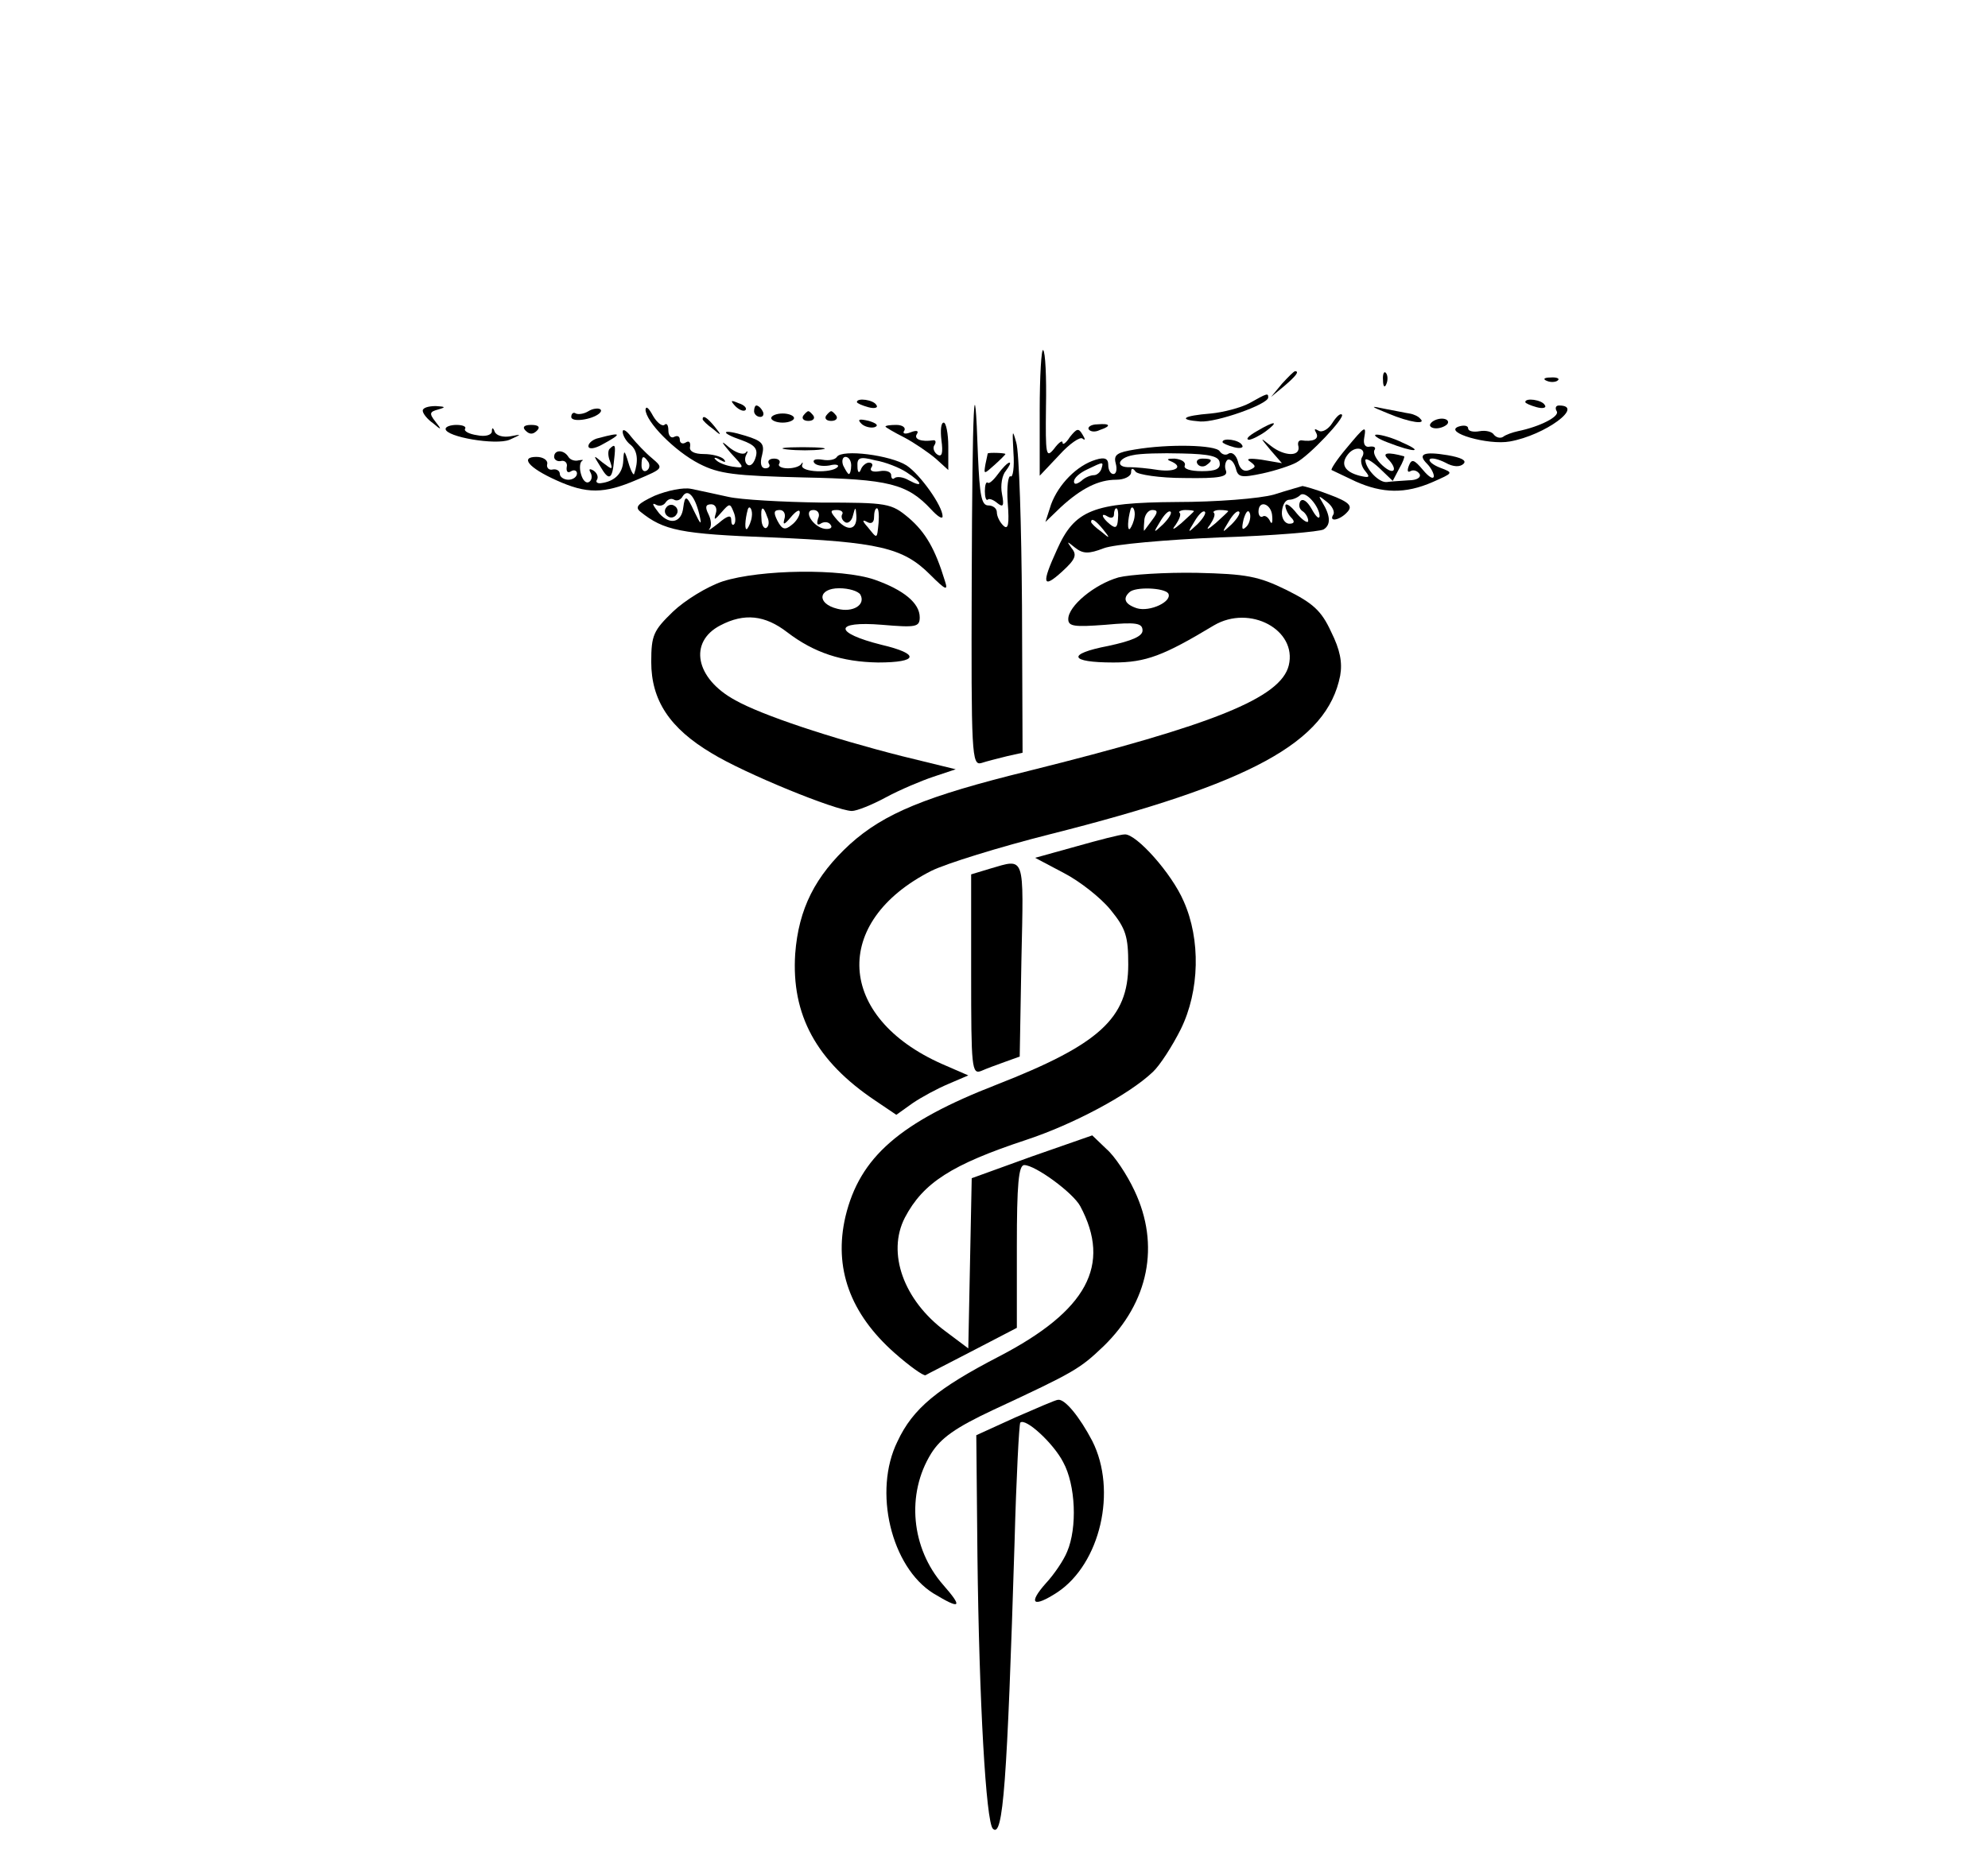 <?xml version="1.0" standalone="no"?>
<!DOCTYPE svg PUBLIC "-//W3C//DTD SVG 20010904//EN"
 "http://www.w3.org/TR/2001/REC-SVG-20010904/DTD/svg10.dtd">
<svg version="1.0" xmlns="http://www.w3.org/2000/svg"
 width="348pt" height="328pt" viewBox="0 0 348 328"
 preserveAspectRatio="xMidYMid meet">

<g transform="translate(0,328) scale(0.1,-0.1)"
fill="#000000" stroke="none">
<path d="M1820 2560 l0 -113 34 36 c18 20 37 33 41 29 5 -4 5 -1 0 7 -7 12
-10 11 -22 -4 -7 -11 -13 -15 -13 -10 0 5 -7 0 -15 -11 -14 -17 -15 -11 -14
74 1 51 -1 96 -5 99 -3 3 -6 -45 -6 -107z"/>
<path d="M2244 2608 l-19 -23 23 19 c21 18 27 26 19 26 -2 0 -12 -10 -23 -22z"/>
<path d="M2421 2614 c0 -11 3 -14 6 -6 3 7 2 16 -1 19 -3 4 -6 -2 -5 -13z"/>
<path d="M2708 2613 c7 -3 16 -2 19 1 4 3 -2 6 -13 5 -11 0 -14 -3 -6 -6z"/>
<path d="M2187 2574 c-15 -8 -46 -16 -67 -18 -50 -4 -59 -11 -19 -14 28 -2
119 30 119 42 0 8 -1 8 -33 -10z"/>
<path d="M1287 2569 c7 -7 15 -10 18 -7 3 3 -2 9 -12 12 -14 6 -15 5 -6 -5z"/>
<path d="M1500 2576 c0 -2 9 -6 20 -9 11 -3 18 -1 14 4 -5 9 -34 13 -34 5z"/>
<path d="M1701 2262 c-1 -303 0 -323 17 -318 9 3 29 8 45 12 l27 6 -1 257 c-1
141 -5 270 -10 286 -7 25 -7 22 -5 -17 2 -26 -1 -45 -5 -42 -4 2 -7 -18 -5
-46 3 -38 1 -49 -8 -40 -6 6 -11 16 -11 23 0 7 -7 12 -15 12 -12 0 -15 18 -18
85 -6 175 -10 95 -11 -218z"/>
<path d="M2670 2576 c0 -2 9 -6 20 -9 11 -3 18 -1 14 4 -5 9 -34 13 -34 5z"/>
<path d="M740 2561 c0 -5 8 -15 18 -22 15 -13 16 -12 4 3 -11 14 -10 17 5 21
14 4 13 5 -4 6 -13 0 -23 -3 -23 -8z"/>
<path d="M1030 2560 c-8 -5 -18 -6 -22 -4 -4 3 -8 0 -8 -6 0 -10 36 -5 49 6
10 9 -6 12 -19 4z"/>
<path d="M1130 2563 c0 -21 51 -73 94 -95 35 -18 62 -21 183 -24 149 -3 181
-11 223 -56 11 -12 20 -18 20 -12 0 18 -39 73 -63 89 -28 18 -113 29 -122 15
-3 -5 -14 -7 -25 -5 -12 2 -18 0 -15 -5 3 -5 15 -7 27 -5 11 3 18 1 14 -3 -11
-11 -64 -9 -62 3 2 5 1 7 -1 3 -3 -5 -14 -8 -24 -8 -11 0 -18 4 -15 8 3 5 -1
9 -9 9 -8 0 -12 -4 -9 -9 3 -4 0 -8 -6 -8 -8 0 -10 9 -6 23 5 20 0 25 -29 34
-42 13 -47 6 -6 -8 22 -8 28 -15 24 -29 -3 -11 -9 -17 -14 -14 -5 3 -6 11 -3
17 4 7 3 9 -1 4 -5 -4 -18 1 -29 10 -15 13 -14 10 3 -10 25 -27 25 -27 3 -24
-12 2 -25 7 -29 12 -5 4 -1 5 7 0 9 -5 12 -5 7 1 -5 5 -21 9 -35 9 -17 0 -26
5 -24 13 1 8 -2 11 -8 7 -5 -3 -10 -1 -10 5 0 6 -4 8 -10 5 -5 -3 -10 2 -10
11 0 10 -3 14 -7 10 -4 -3 -13 4 -20 16 -7 13 -12 18 -13 11z m360 -98 c0 -8
-2 -15 -4 -15 -2 0 -6 7 -10 15 -3 8 -1 15 4 15 6 0 10 -7 10 -15z m97 -12
c28 -18 30 -28 4 -14 -10 6 -21 7 -25 4 -3 -3 -6 -1 -6 5 0 6 -9 9 -20 7 -11
-2 -18 0 -15 6 4 5 2 9 -4 9 -5 0 -12 -6 -14 -12 -3 -8 -6 -5 -6 5 -1 16 4 18
31 11 18 -3 43 -13 55 -21z"/>
<path d="M1320 2560 c0 -5 5 -10 11 -10 5 0 7 5 4 10 -3 6 -8 10 -11 10 -2 0
-4 -4 -4 -10z"/>
<path d="M2430 2556 c38 -16 68 -20 56 -9 -3 4 -12 8 -19 9 -7 1 -25 5 -42 8
-28 6 -27 5 5 -8z"/>
<path d="M2725 2560 c6 -9 -29 -27 -68 -35 -9 -2 -21 -6 -26 -10 -5 -3 -12 -1
-16 4 -3 5 -14 8 -25 6 -11 -2 -20 0 -20 5 0 5 -8 6 -17 3 -27 -10 52 -33 90
-26 62 11 132 63 86 63 -6 0 -7 -5 -4 -10z"/>
<path d="M1350 2548 c0 -4 9 -8 20 -8 11 0 20 4 20 8 0 4 -9 8 -20 8 -11 0
-20 -4 -20 -8z"/>
<path d="M1406 2552 c-3 -5 1 -9 9 -9 8 0 12 4 9 9 -3 4 -7 8 -9 8 -2 0 -6 -4
-9 -8z"/>
<path d="M1446 2552 c-3 -5 1 -9 9 -9 8 0 12 4 9 9 -3 4 -7 8 -9 8 -2 0 -6 -4
-9 -8z"/>
<path d="M2332 2539 c-7 -11 -18 -17 -24 -13 -7 4 -8 3 -4 -4 6 -11 -6 -16
-26 -13 -5 0 -7 -4 -5 -11 3 -18 -25 -17 -48 1 -20 16 -20 16 -1 -7 l20 -23
-35 6 c-21 3 -29 2 -21 -3 11 -8 11 -10 -1 -15 -10 -4 -17 2 -20 15 -3 11 -10
17 -16 14 -5 -4 -12 -2 -16 4 -7 11 -89 13 -148 3 -31 -5 -38 -9 -34 -24 3
-11 1 -19 -4 -19 -5 0 -9 7 -9 16 0 11 -6 14 -22 9 -33 -10 -65 -43 -78 -78
l-10 -31 27 26 c36 33 66 48 97 48 14 0 26 6 26 13 0 8 3 8 8 1 4 -5 42 -11
85 -11 62 -1 77 2 73 13 -3 7 -1 16 3 19 5 2 11 -4 14 -14 4 -17 9 -18 47 -10
23 5 50 14 59 19 23 12 86 79 80 84 -3 3 -10 -4 -17 -15z m-197 -69 c2 -11 -7
-15 -31 -15 -20 0 -33 4 -30 10 2 6 -6 11 -18 12 -11 0 -15 -1 -8 -4 25 -10
11 -20 -20 -16 -18 3 -41 5 -50 5 -26 -1 -22 16 5 21 12 3 51 4 86 3 49 -1 65
-5 66 -16z m-207 -11 c-2 -6 -8 -11 -13 -11 -6 0 -16 -4 -22 -10 -8 -6 -13 -7
-13 -1 0 6 10 15 23 21 29 14 29 14 25 1z"/>
<path d="M2096 2468 c3 -5 10 -6 15 -3 13 9 11 12 -6 12 -8 0 -12 -4 -9 -9z"/>
<path d="M1230 2546 c0 -2 8 -10 18 -17 15 -13 16 -12 3 4 -13 16 -21 21 -21
13z"/>
<path d="M1508 2538 c5 -5 16 -8 23 -6 8 3 3 7 -10 11 -17 4 -21 3 -13 -5z"/>
<path d="M2504 2538 c-3 -4 2 -8 10 -8 8 0 17 4 20 8 3 5 -2 9 -10 9 -8 0 -17
-4 -20 -9z"/>
<path d="M780 2529 c0 -14 88 -29 112 -19 22 10 22 10 1 6 -12 -2 -24 1 -27 8
-3 8 -5 8 -5 0 -1 -6 -12 -9 -26 -6 -14 2 -23 7 -21 11 3 4 -4 7 -15 7 -10 0
-19 -3 -19 -7z"/>
<path d="M920 2526 c7 -7 13 -7 20 0 6 6 3 10 -10 10 -13 0 -16 -4 -10 -10z"/>
<path d="M1550 2533 c0 -1 15 -10 33 -19 17 -9 42 -26 55 -37 l22 -20 0 41 c0
23 -4 42 -8 42 -5 0 -6 -14 -4 -31 3 -22 1 -30 -7 -25 -6 4 -9 12 -5 17 3 5 2
9 -3 8 -20 -3 -34 2 -28 11 4 6 -1 7 -11 3 -10 -4 -15 -2 -11 3 3 5 -3 10 -14
10 -10 0 -19 -1 -19 -3z"/>
<path d="M1906 2528 c3 -4 11 -5 19 -1 21 7 19 12 -4 10 -11 0 -18 -5 -15 -9z"/>
<path d="M2200 2525 c-14 -8 -20 -14 -14 -15 5 0 19 7 30 15 24 18 16 19 -16
0z"/>
<path d="M1090 2524 c0 -6 6 -17 14 -23 12 -10 14 -28 6 -51 -1 -3 -6 6 -10
20 -7 23 -8 23 -9 3 -1 -22 -15 -36 -39 -39 -6 -1 -10 2 -7 6 3 5 0 12 -6 16
-7 4 -9 3 -5 -4 3 -6 2 -13 -3 -16 -5 -3 -11 3 -14 14 -3 10 -2 21 2 23 3 2 1
2 -6 1 -7 -2 -15 1 -18 6 -8 13 -25 13 -25 0 0 -5 6 -9 13 -7 6 1 11 -4 9 -11
-1 -8 2 -11 8 -7 5 3 10 1 10 -4 0 -6 -7 -11 -15 -11 -8 0 -15 5 -15 10 0 6
-6 9 -12 8 -7 -2 -12 3 -10 10 1 6 -7 12 -19 12 -29 0 -14 -19 35 -41 53 -24
83 -24 141 1 47 20 47 20 26 38 -11 9 -27 26 -36 37 -8 11 -15 15 -15 9z m45
-53 c3 -5 2 -12 -3 -15 -5 -3 -9 1 -9 9 0 17 3 19 12 6z"/>
<path d="M2356 2494 c-16 -19 -27 -36 -25 -37 2 -1 21 -10 42 -20 47 -21 87
-22 135 -1 36 16 37 16 13 25 -13 5 -21 12 -18 15 3 3 15 0 27 -6 14 -8 26 -8
32 -2 6 6 -5 11 -28 15 -42 7 -53 2 -36 -15 7 -7 12 -17 12 -22 -1 -6 -9 -1
-19 11 -16 19 -20 20 -25 7 -3 -8 -2 -12 3 -9 5 3 12 1 16 -5 3 -6 -5 -11 -19
-11 -14 -1 -32 -2 -38 -3 -14 -2 -37 23 -38 38 0 5 11 -1 24 -13 l24 -23 11
21 c7 12 10 21 9 22 -29 8 -39 6 -29 -4 19 -19 12 -31 -9 -12 -11 10 -17 22
-14 27 3 4 0 7 -8 6 -8 -2 -12 4 -10 15 4 23 2 22 -32 -19z m28 -15 c-3 -5 -1
-16 6 -24 9 -11 7 -12 -10 -8 -27 7 -34 21 -20 38 13 16 34 10 24 -6z"/>
<path d="M1048 2513 c-10 -2 -18 -9 -18 -14 0 -6 10 -5 23 2 37 20 36 23 -5
12z"/>
<path d="M2430 2505 c46 -18 64 -17 25 0 -16 8 -37 14 -45 14 -8 0 1 -7 20
-14z"/>
<path d="M2140 2506 c0 -2 9 -6 20 -9 11 -3 18 -1 14 4 -5 9 -34 13 -34 5z"/>
<path d="M1067 2494 c-3 -3 -3 -13 1 -22 5 -15 4 -15 -13 -2 -17 14 -17 14 -4
-7 15 -26 21 -23 24 12 3 26 2 29 -8 19z"/>
<path d="M1378 2493 c18 -2 45 -2 60 0 15 2 0 4 -33 4 -33 0 -45 -2 -27 -4z"/>
<path d="M1729 2486 c0 -1 -2 -9 -4 -19 -3 -18 -3 -18 16 -1 10 9 19 18 19 19
0 2 -29 3 -31 1z"/>
<path d="M1747 2450 c-8 -11 -16 -18 -18 -15 -3 2 -5 -5 -5 -15 0 -10 2 -17 5
-15 2 3 10 0 17 -6 10 -8 12 -5 8 16 -3 15 0 33 7 41 6 8 9 14 6 14 -3 0 -12
-9 -20 -20z"/>
<path d="M1146 2412 c-30 -14 -35 -20 -25 -28 41 -33 70 -39 229 -45 188 -8
231 -18 278 -65 28 -28 32 -29 26 -11 -17 56 -34 85 -63 110 -31 26 -37 27
-154 27 -67 1 -140 5 -162 10 -22 5 -51 11 -65 14 -14 3 -42 -3 -64 -12z m78
-32 c5 -21 3 -20 -9 5 -13 28 -16 29 -19 6 -3 -26 -23 -31 -42 -10 -10 13 -14
19 -7 16 6 -4 14 -3 18 3 4 6 10 8 15 5 5 -3 12 0 15 6 9 14 21 1 29 -31z m29
1 c-4 -13 -2 -12 10 2 14 16 15 16 21 1 4 -9 4 -19 1 -22 -3 -3 -5 1 -5 8 0 9
-7 7 -22 -6 -13 -10 -20 -15 -16 -10 4 5 3 16 -2 26 -6 12 -5 17 5 17 7 0 11
-7 8 -16z m63 -6 c-1 -8 -5 -17 -8 -21 -5 -4 -4 16 1 34 3 9 9 -1 7 -13z m27
0 c4 -8 3 -16 -1 -19 -4 -3 -9 4 -9 15 -2 23 3 25 10 4z m30 -4 c-3 -11 0 -10
11 3 9 11 16 15 16 9 0 -6 -6 -16 -14 -22 -12 -10 -17 -8 -25 7 -7 14 -7 19 4
19 7 0 11 -7 8 -16z m59 1 c-3 -10 -1 -13 6 -8 6 3 13 2 16 -3 4 -5 -1 -8 -10
-7 -21 3 -39 33 -20 33 8 0 12 -7 8 -15z m42 7 c-2 -4 0 -10 5 -13 5 -4 12 2
14 11 4 16 5 16 6 1 2 -25 -14 -30 -33 -9 -13 15 -14 18 -1 18 8 0 12 -4 9 -8z
m64 -14 c-3 -30 -2 -29 -19 -8 -10 11 -10 14 -1 9 7 -4 12 -1 12 8 0 9 2 16 5
16 3 0 4 -11 3 -25z"/>
<path d="M1166 2391 c-4 -5 -2 -12 3 -15 5 -4 12 -2 15 3 4 5 2 12 -3 15 -5 4
-12 2 -15 -3z"/>
<path d="M2230 2414 c-25 -7 -101 -13 -170 -13 -147 -1 -179 -14 -210 -84 -27
-59 -25 -69 9 -38 23 21 27 29 17 41 -9 13 -9 13 6 1 14 -11 24 -11 50 -1 18
7 110 15 203 19 94 3 175 10 182 14 13 8 12 24 -2 47 -8 13 -7 13 8 1 9 -7 14
-17 11 -22 -9 -14 12 -10 25 5 9 10 3 17 -32 30 -23 9 -45 15 -47 15 -3 -1
-25 -7 -50 -15z m80 -38 c-1 -6 -7 0 -14 13 -8 14 -16 19 -20 13 -3 -6 -2 -13
4 -17 5 -3 10 -11 10 -17 0 -5 -9 0 -20 13 -10 13 -19 19 -20 14 0 -6 5 -16
10 -21 7 -7 6 -11 -3 -11 -8 0 -14 10 -13 21 1 12 6 21 13 21 6 0 15 4 19 8 9
9 34 -20 34 -37z m-83 0 c1 -12 -1 -15 -4 -8 -3 6 -8 10 -12 8 -4 -3 -8 1 -8
8 0 22 23 14 24 -8z m-270 -5 c-1 -15 -4 -17 -14 -9 -15 12 -17 22 -3 13 6 -3
10 -1 10 4 0 6 2 11 4 11 3 0 4 -9 3 -19z m29 4 c-1 -8 -5 -17 -8 -21 -5 -4
-4 16 1 34 3 9 9 -1 7 -13z m32 -4 c-7 -9 -13 -18 -15 -20 -1 -2 -1 5 0 16 0
11 7 20 14 20 10 0 10 -4 1 -16z m18 -9 c-17 -16 -18 -16 -5 5 7 12 15 20 18
17 3 -2 -3 -12 -13 -22z m54 23 c0 -1 -10 -10 -22 -21 -14 -12 -18 -13 -10 -3
6 9 10 18 7 21 -3 2 2 5 10 5 8 0 15 -1 15 -2z m6 -23 c-17 -16 -18 -16 -5 5
7 12 15 20 18 17 3 -2 -3 -12 -13 -22z m54 23 c0 -1 -10 -10 -22 -21 -14 -12
-18 -13 -10 -3 6 9 10 18 7 21 -3 2 2 5 10 5 8 0 15 -1 15 -2z m6 -23 c-17
-16 -18 -16 -5 5 7 12 15 20 18 17 3 -2 -3 -12 -13 -22z m26 -4 c-8 -8 -9 -4
-5 13 4 13 8 18 11 10 2 -7 -1 -18 -6 -23z m-251 -5 c13 -16 12 -17 -3 -4 -10
7 -18 15 -18 17 0 8 8 3 21 -13z"/>
<path d="M1265 2262 c-27 -9 -66 -33 -87 -53 -34 -33 -38 -41 -38 -88 0 -67
32 -116 106 -160 57 -35 216 -100 245 -101 9 0 36 11 60 24 24 13 62 29 83 36
l39 13 -94 23 c-126 32 -246 72 -292 98 -70 38 -82 102 -26 131 42 22 78 18
117 -12 47 -36 96 -52 159 -53 71 0 74 15 6 31 -84 21 -84 42 1 35 59 -5 66
-4 66 13 0 25 -28 48 -79 66 -58 20 -200 18 -266 -3z m241 -23 c10 -18 -13
-32 -40 -25 -37 9 -34 36 3 36 17 0 33 -5 37 -11z"/>
<path d="M1958 2269 c-42 -12 -88 -50 -88 -73 0 -13 11 -14 65 -10 54 5 65 3
65 -10 0 -10 -18 -18 -60 -27 -73 -14 -69 -29 9 -29 57 0 88 12 176 65 63 37
146 -8 131 -70 -14 -57 -131 -104 -456 -185 -179 -44 -252 -74 -312 -128 -61
-56 -90 -113 -96 -192 -7 -107 37 -188 140 -257 l37 -25 28 20 c16 11 44 26
63 34 l35 15 -46 20 c-185 82 -194 249 -19 338 26 13 120 42 207 64 353 89
486 161 509 278 4 23 0 45 -16 77 -17 37 -32 50 -78 73 -49 24 -70 28 -157 30
-55 1 -117 -3 -137 -8z m87 -28 c8 -14 -32 -33 -55 -26 -21 7 -25 17 -13 28
10 10 61 8 68 -2z"/>
<path d="M1884 1798 l-72 -20 51 -27 c27 -14 64 -43 81 -64 27 -33 31 -47 31
-96 0 -94 -51 -140 -230 -210 -170 -66 -240 -127 -265 -231 -21 -90 8 -170 86
-239 26 -23 50 -40 54 -39 3 2 41 21 83 43 l77 40 0 143 c0 108 3 142 13 142
19 0 85 -48 98 -72 55 -103 12 -183 -142 -263 -108 -56 -151 -91 -178 -149
-43 -87 -11 -220 63 -266 48 -29 52 -25 17 15 -56 64 -65 159 -21 230 17 27
42 45 108 76 144 67 152 72 194 112 79 77 99 177 54 272 -13 28 -35 61 -49 73
l-25 24 -106 -37 -105 -38 -3 -149 -3 -149 -40 30 c-73 54 -103 137 -71 199
32 61 82 93 212 136 82 27 180 79 222 119 12 11 34 45 49 75 33 67 35 157 5
224 -21 49 -83 118 -103 117 -8 0 -46 -10 -85 -21z"/>
<path d="M1733 1759 l-33 -10 0 -175 c0 -164 1 -176 18 -169 9 4 28 11 42 16
l25 9 3 170 c4 185 7 177 -55 159z"/>
<path d="M1777 798 l-68 -31 2 -211 c3 -257 15 -466 27 -478 18 -18 25 81 38
502 3 113 8 207 10 209 9 9 58 -36 75 -69 22 -40 25 -115 7 -157 -6 -15 -23
-40 -37 -55 -32 -36 -23 -44 20 -16 75 50 105 178 61 265 -22 42 -48 74 -60
72 -4 0 -38 -15 -75 -31z"/>
</g>
</svg>
